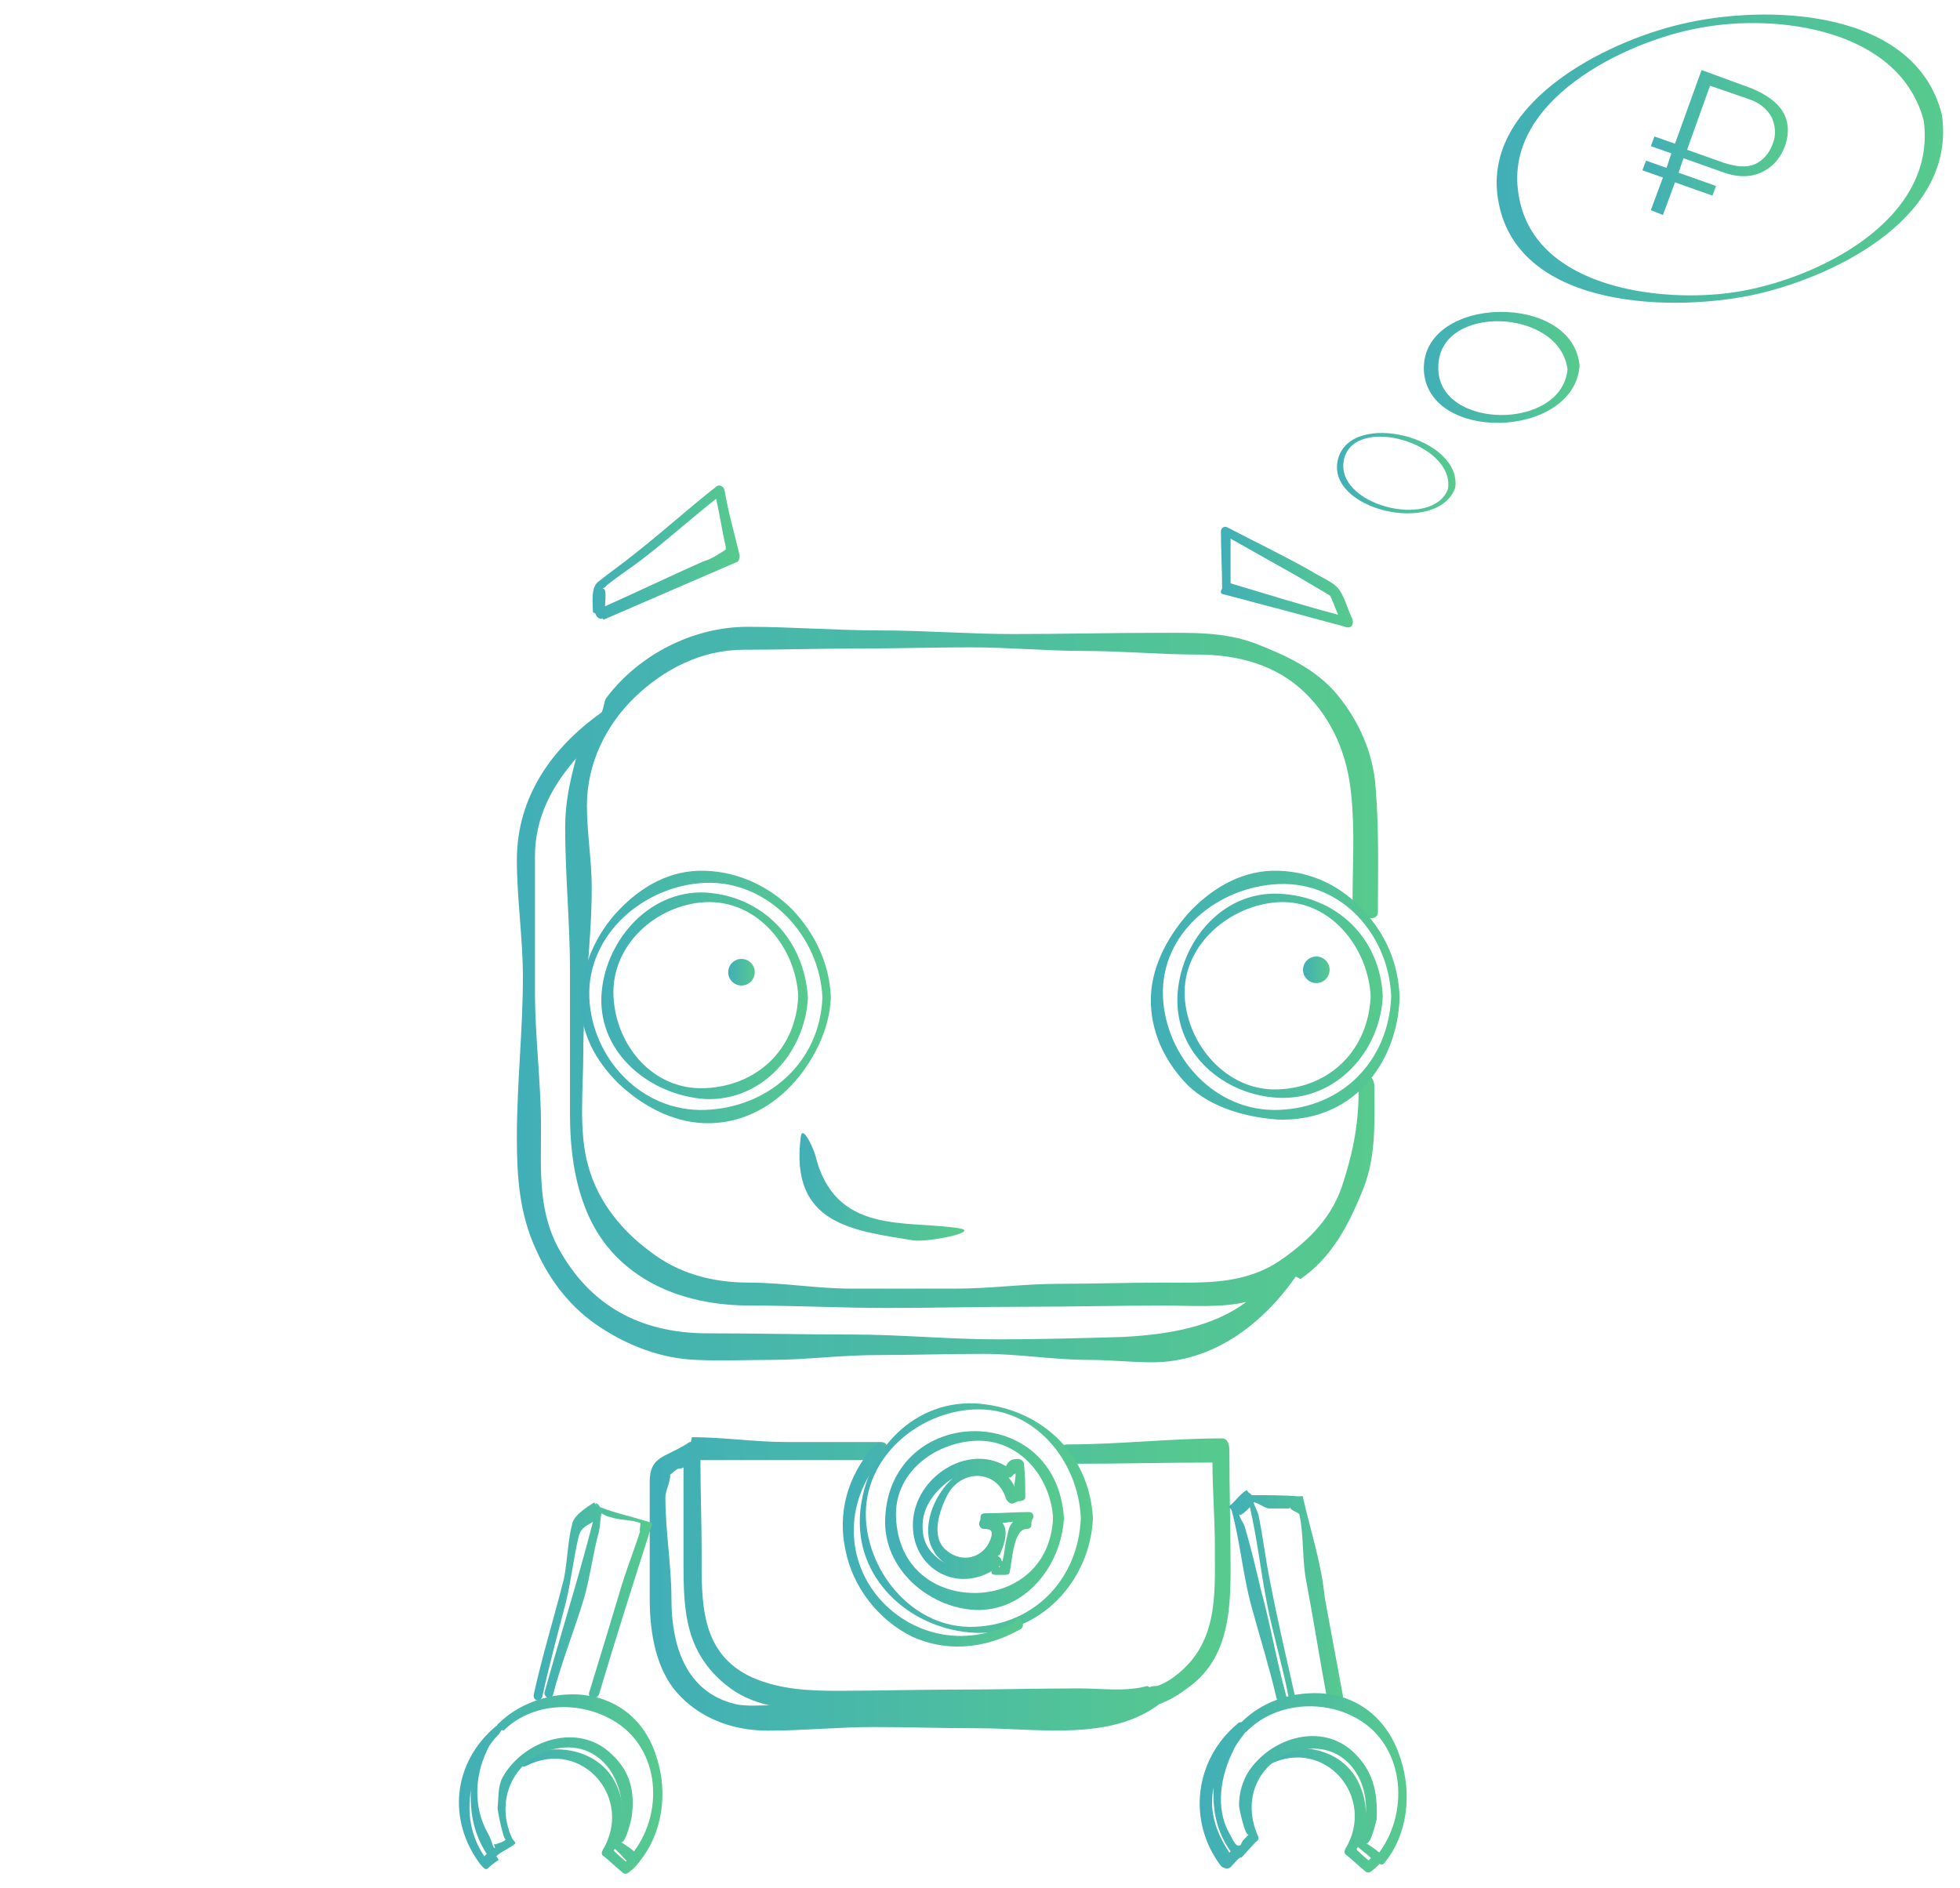 <?xml version="1.0" encoding="utf-8"?>
<!-- Generator: Adobe Illustrator 21.0.0, SVG Export Plug-In . SVG Version: 6.00 Build 0)  -->
<svg version="1.1" id="Слой_1" xmlns="http://www.w3.org/2000/svg" xmlns:xlink="http://www.w3.org/1999/xlink" x="0px" y="0px"
	 viewBox="0 0 162.3 156.3" style="enable-background:new 0 0 162.3 156.3;" xml:space="preserve">
<style type="text/css">
	.st0{fill:url(#SVGID_1_);}
	.st1{fill:url(#SVGID_2_);}
	.st2{fill:url(#SVGID_3_);}
	.st3{fill:url(#SVGID_4_);}
	.st4{fill:url(#SVGID_5_);}
	.st5{fill:url(#SVGID_6_);}
	.st6{fill:url(#SVGID_7_);}
	.st7{fill:url(#SVGID_8_);}
	.st8{fill:url(#SVGID_9_);}
	.st9{fill:url(#SVGID_10_);}
	.st10{fill:url(#SVGID_11_);}
	.st11{fill:url(#SVGID_12_);}
	.st12{fill:url(#SVGID_13_);}
	.st13{fill:url(#SVGID_14_);}
	.st14{fill:url(#SVGID_15_);}
	.st15{fill:url(#SVGID_16_);}
	.st16{fill:url(#SVGID_17_);}
	.st17{fill:url(#SVGID_18_);}
	.st18{fill:url(#SVGID_19_);}
	.st19{fill:url(#SVGID_20_);}
	.st20{fill:url(#SVGID_21_);}
	.st21{fill:url(#SVGID_22_);}
	.st22{fill:url(#SVGID_23_);}
	.st23{fill:url(#SVGID_24_);}
	.st24{fill:url(#SVGID_25_);}
</style>
<g>
	<g>
		
			<linearGradient id="SVGID_1_" gradientUnits="userSpaceOnUse" x1="42.604" y1="213.656" x2="114.171" y2="213.656" gradientTransform="matrix(1 0 0 1 0 -131.333)">
			<stop  offset="0" style="stop-color:#41AFB7"/>
			<stop  offset="1" style="stop-color:#57CA8D"/>
		</linearGradient>
		<path class="st0" d="M112.5,90.4c0,3-0.6,5.5-1.4,7.9c-0.8,2.3-2.4,4.2-5,6c-3,2.1-6.4,1.9-9.8,1.9c-2.9,0-5.7,0.1-8.6,0.1
			s-5.7,0.4-8.6,0.4c-2.9,0-5.7,0-8.6,0c-2.8,0-5.7-0.5-8.5-0.5c-3.1,0-5.9-0.8-8.2-2.6c-2.3-1.7-4.3-4.1-5.1-7.1
			c-0.8-2.8-0.4-6.4-0.4-9.3c0-4.6,0.7-9.2,0.7-13.7c0-2.3-0.4-4.5-0.4-6.8c0-3.5,1.6-6.7,4-9c2.4-2.3,5.5-3.9,9-3.9
			c3.1,0,6.3-0.1,9.4-0.1c3.1,0,6.3-0.1,9.4-0.1s6.3,0.3,9.4,0.3c3.1,0,6.3,0.3,9.4,0.3c3.4,0,6.5,0.9,8.8,3.1
			c2.3,2.2,3.6,5.2,3.9,8.6c0.3,3.1,0.1,5.6,0.1,8.8c0,1.1,2.1,1.9,2.1,0.8c0-3.4,0.1-6.9-0.2-10.4c-0.2-2.8-1.4-5.4-3.1-7.5
			s-4.2-3.3-6.8-4.3c-2.6-1-5.3-0.9-8.1-0.9c-4,0-8,0.1-12,0.1c-3.7,0-7.3-0.3-11-0.3c-3.7,0-7.3-0.3-11-0.3c-4.5,0-9,2.3-11.7,5.9
			C50,58.1,50,58.7,49.8,59c-4.1,2.9-7,7-7,12.2c0,3.2,0.5,6.5,0.5,9.7c0,4.4-0.5,8.8-0.5,13.3c0,3.2,0.2,6.3,1.6,9.3
			c1.2,2.7,3,4.9,5.3,6.4c2.3,1.5,5,2.6,8,2.7c2,0.1,4.1,0,6.1,0c2.9,0,5.8-0.4,8.8-0.4s5.8-0.1,8.8-0.1s5.8,0.5,8.8,0.5
			c1.7,0,3.5,0.2,5.2,0.2c5,0,9.1-3.1,11.9-7.1l0.4,0.2c2.6-1.8,4-4.5,5.2-7.5c1.1-2.8,0.9-5.7,0.9-8.6
			C113.6,88.5,112.5,89.3,112.5,90.4z M82.6,110.9c-4,0-8-0.4-12-0.4s-8-0.1-12-0.1c-5.2,0-9.4-2-12.1-6.6c-2-3.3-1.7-6.9-1.7-10.5
			c0-3.7-0.5-7.4-0.5-11.2s0-7.4,0-11.2c0-3.2,1.4-5.8,3.4-8.1c-0.5,1.9-0.9,3.6-0.9,5.7c0,4,0.4,7.9,0.4,11.9s0,7.9,0,11.9
			c0,4.4,0.9,8.6,3.6,11.5s6.7,4.3,11.3,4.3c3.8,0,7.6,0.2,11.4,0.2s7.6-0.1,11.4-0.1c3.9,0,7.7-0.1,11.6-0.1c2.2,0,4.6,0.2,6.7-0.3
			c-2.8,2.1-6.5,2.7-10.2,2.9C89.6,110.8,85.9,110.9,82.6,110.9z"/>
	</g>
</g>
<g>
	<g>
		
			<linearGradient id="SVGID_2_" gradientUnits="userSpaceOnUse" x1="48.141" y1="213.857" x2="68.913" y2="213.857" gradientTransform="matrix(1 0 0 1 0 -131.333)">
			<stop  offset="0" style="stop-color:#41AFB7"/>
			<stop  offset="1" style="stop-color:#57CA8D"/>
		</linearGradient>
		<path class="st1" d="M58.4,72.1c-2.9-0.1-5.3,1.3-7.2,3.3c-1.8,1.9-3,4.5-3.1,7.2c-0.1,2.9,1.2,5.2,3.1,7.1
			c1.9,1.8,4.4,3.2,7.1,3.3c2.9,0.1,5.4-1.2,7.2-3.1c1.8-1.9,3.2-4.6,3.3-7.3c-0.1-2.9-1.4-5.4-3.2-7.3
			C63.8,73.5,61.3,72.2,58.4,72.1z M58.4,91.9c-5.3,0.2-9.4-4.3-9.6-9.3c-0.2-5.3,4.6-9.3,9.6-9.5c5.3-0.2,9.5,4.5,9.7,9.5
			C67.9,87.9,63.7,91.7,58.4,91.9z"/>
	</g>
</g>
<g>
	<g>
		
			<linearGradient id="SVGID_3_" gradientUnits="userSpaceOnUse" x1="49.815" y1="213.756" x2="66.897" y2="213.756" gradientTransform="matrix(1 0 0 1 0 -131.333)">
			<stop  offset="0" style="stop-color:#41AFB7"/>
			<stop  offset="1" style="stop-color:#57CA8D"/>
		</linearGradient>
		<path class="st2" d="M58.4,73.9c-4.8-0.2-8.4,4.2-8.6,8.6c-0.2,4.8,4.1,8.2,8.6,8.5c4.8,0.2,8.3-4,8.5-8.4
			C66.6,77.8,63.2,74.2,58.4,73.9z M58.4,90.1c-4.3,0.2-7.4-3.5-7.6-7.6c-0.2-4.3,3.6-7.6,7.6-7.8c4.3-0.2,7.5,3.7,7.7,7.8
			C65.9,86.9,62.7,89.9,58.4,90.1z"/>
	</g>
</g>
<g>
	<g>
		
			<linearGradient id="SVGID_4_" gradientUnits="userSpaceOnUse" x1="95.401" y1="213.707" x2="116.082" y2="213.707" gradientTransform="matrix(1 0 0 1 0 -131.333)">
			<stop  offset="0" style="stop-color:#41AFB7"/>
			<stop  offset="1" style="stop-color:#57CA8D"/>
		</linearGradient>
		<path class="st3" d="M105.9,72.1c-2.9-0.1-5.3,1.3-7.2,3.2c-1.8,1.9-3.3,4.5-3.4,7.2c-0.1,2.9,1.2,5.5,3.1,7.4
			c1.9,1.8,4.7,2.6,7.4,2.8c2.9,0.1,5.4-0.9,7.2-2.8c1.8-1.9,2.8-4.5,2.9-7.3c-0.1-2.9-1.2-5.3-3-7.2
			C111.2,73.5,108.8,72.2,105.9,72.1z M105.9,91.9c-5.3,0.2-9.4-4.4-9.6-9.4c-0.2-5.3,4.6-9.1,9.6-9.3c5.3-0.2,9.1,4.3,9.3,9.3
			C115,87.8,111.2,91.7,105.9,91.9z"/>
	</g>
</g>
<g>
	<g>
		
			<linearGradient id="SVGID_5_" gradientUnits="userSpaceOnUse" x1="97.515" y1="213.756" x2="114.522" y2="213.756" gradientTransform="matrix(1 0 0 1 0 -131.333)">
			<stop  offset="0" style="stop-color:#41AFB7"/>
			<stop  offset="1" style="stop-color:#57CA8D"/>
		</linearGradient>
		<path class="st4" d="M105.9,74c-4.8-0.2-8.2,4.1-8.4,8.5c-0.2,4.8,3.9,8.2,8.4,8.4c4.8,0.2,8.4-3.9,8.6-8.4
			C114.3,77.7,110.7,74.2,105.9,74z M105.9,90.2c-4.3,0.2-7.6-3.7-7.8-7.7c-0.2-4.3,3.8-7.6,7.8-7.8c4.3-0.2,7.4,3.8,7.6,7.8
			C113.3,86.9,110.2,90,105.9,90.2z"/>
	</g>
</g>
<g>
	<g>
		
			<linearGradient id="SVGID_6_" gradientUnits="userSpaceOnUse" x1="49.057" y1="177.056" x2="61.249" y2="177.056" gradientTransform="matrix(1 0 0 1 0 -131.333)">
			<stop  offset="0" style="stop-color:#41AFB7"/>
			<stop  offset="1" style="stop-color:#57CA8D"/>
		</linearGradient>
		<path class="st5" d="M61.2,45.8c-0.4-1.7-0.9-3.4-1.2-5.2c-0.1-0.4-0.5-0.5-0.7-0.3c-2.3,1.8-4.5,3.8-6.8,5.6c-1,0.8-2,1.5-3,2.3
			c-0.6,0.5-0.4,1.8-0.4,2.5l0.2,0.1c0.1,0.3,0.3,0.5,0.6,0.4c0,0,0,0.1,0.1,0.1c3.7-1.6,7.4-3.2,11.1-4.8
			C61.2,46.4,61.3,46,61.2,45.8z M58.2,46.5c-2.7,1.2-5.4,2.5-8.1,3.7c0-0.4,0.1-0.9,0-1.3c0-0.1-0.2-0.2-0.2-0.2s0.2,0,0.3-0.2
			c1.1-0.9,2.4-1.7,3.5-2.6c1.9-1.5,3.7-3.1,5.6-4.6c0.3,1.3,0.5,2.7,0.8,4c0,0.1,0,0.2,0,0.3c0,0,0.1-0.1,0-0.1
			C59.5,45.9,58.9,46.3,58.2,46.5z"/>
	</g>
</g>
<g>
	<g>
		
			<linearGradient id="SVGID_7_" gradientUnits="userSpaceOnUse" x1="101.091" y1="179.093" x2="112.061" y2="179.093" gradientTransform="matrix(1 0 0 1 0 -131.333)">
			<stop  offset="0" style="stop-color:#41AFB7"/>
			<stop  offset="1" style="stop-color:#57CA8D"/>
		</linearGradient>
		<path class="st6" d="M112,51.3c-0.4-0.8-0.7-2.1-1.3-2.7c-0.5-0.5-1.5-0.9-2.1-1.3c-2.3-1.3-4.6-2.4-6.9-3.6
			c-0.3-0.2-0.6,0-0.6,0.3c0,1.6,0.1,3.1,0.1,4.7c0,0.1-0.1,0.2-0.1,0.2l0,0v0.2c0,0,0.1,0.1,0.2,0.1c3.4,0.9,6.8,1.8,10.1,2.7
			C111.9,52.1,112.1,51.7,112,51.3z M110.1,49.3c0.1,0,0.4,0.9,0.7,1.6c-3-0.8-5.9-1.7-8.9-2.6c0-1.2,0-2.5,0-3.7
			c1.8,1,3.7,2.1,5.5,3.1C108.4,48.3,109.3,48.8,110.1,49.3z"/>
	</g>
</g>
<g>
	
		<linearGradient id="SVGID_8_" gradientUnits="userSpaceOnUse" x1="60.315" y1="211.806" x2="62.609" y2="211.806" gradientTransform="matrix(1 0 0 1 0 -131.333)">
		<stop  offset="0" style="stop-color:#41AFB7"/>
		<stop  offset="1" style="stop-color:#57CA8D"/>
	</linearGradient>
	<circle class="st7" cx="61.4" cy="80.5" r="1.1"/>
</g>
<g>
	
		<linearGradient id="SVGID_9_" gradientUnits="userSpaceOnUse" x1="107.891" y1="211.606" x2="110.186" y2="211.606" gradientTransform="matrix(1 0 0 1 0 -131.333)">
		<stop  offset="0" style="stop-color:#41AFB7"/>
		<stop  offset="1" style="stop-color:#57CA8D"/>
	</linearGradient>
	<circle class="st8" cx="109" cy="80.3" r="1.1"/>
</g>
<g>
	<g>
		
			<linearGradient id="SVGID_10_" gradientUnits="userSpaceOnUse" x1="53.822" y1="262.456" x2="102.057" y2="262.456" gradientTransform="matrix(1 0 0 1 0 -131.333)">
			<stop  offset="0" style="stop-color:#41AFB7"/>
			<stop  offset="1" style="stop-color:#57CA8D"/>
		</linearGradient>
		<path class="st9" d="M101.2,119.1c-4.3,0-8.5,0.5-12.8,0.5c-1.1,0-0.4,1.6,0.7,1.6c4,0,7.3-0.1,11.3-0.1c0,2.3,0.2,4.7,0.2,7
			c0,4.1,0.3,8.2-3.6,10.9c-0.3,0.2-0.8,0.5-1.2,0.6c-0.2,0-0.4,0-0.6,0.1l-0.2-0.1c-1.8,0.5-3.8,0.2-5.6,0.2
			c-3.4,0-6.8,0.1-10.2,0.1c-3.3,0-6.6,0.1-9.8,0.1c-2.4,0-4.8-0.1-7.1-1.1c-4.4-2-4.2-6.4-4.2-10.4c0-2.5-0.1-5.1-0.1-7.6
			c4.9,0,9.2,0,14.2,0c1.1,0,1.8-1.5,0.7-1.5c-2.6,0-5.2,0-7.8,0c-2.6,0-5.2-0.4-7.8-0.4l-0.1,0.4c-0.2,0-0.2,0.1-0.4,0.2
			c-1.8,1.1-3,1-3,3.1c0,3.2,0,6.4,0,9.7c0,3,0.6,5.9,2.3,7.8c1.7,1.9,4.3,3.1,7.5,3.1c2.9,0,5.8-0.3,8.7-0.3s5.8,0.1,8.7,0.1
			c4.9,0,10.9,1.1,15-2c0.8-0.3,1.5-0.7,2.3-1.3c3.3-2.3,3.6-6.1,3.6-9.8c0-3.3-0.1-6.6-0.1-9.9
			C101.8,119.7,101.7,119.1,101.2,119.1z M55.6,132.4c0-2.8-0.5-5.6-0.5-8.4c0-0.6,0.4-1.2,0.4-1.9c0.3-0.2,0.4-0.4,0.7-0.5
			c0,0,0.3,0,0.4-0.1c0,2.7,0,5.4,0,8.1c0,3.9,0.2,7.2,3.5,9.9c1.1,0.9,2.3,1.4,3.6,1.7c-0.9,0-1.9,0.1-2.8-0.1
			C56.7,140.1,55.6,136.1,55.6,132.4z"/>
	</g>
</g>
<g>
	
		<linearGradient id="SVGID_11_" gradientUnits="userSpaceOnUse" x1="101.833" y1="263.475" x2="111.439" y2="263.475" gradientTransform="matrix(1 0 0 1 0 -131.333)">
		<stop  offset="0" style="stop-color:#41AFB7"/>
		<stop  offset="1" style="stop-color:#57CA8D"/>
	</linearGradient>
	<path class="st10" d="M107.9,124c0-0.2-0.1-0.1-0.3-0.1c-1.3-0.1-2.6-0.1-3.9-0.1c-0.1,0-0.2-0.2-0.3-0.2c0,0-0.2-0.3-0.2-0.2l0,0
		c-0.5,0.3-0.9,0.9-1.4,1.3c-0.2,0.1,0.2,0.2,0.2,0.4c0.7,2.6,0.9,5.2,1.6,7.8s1.5,5.1,2.1,7.7c0.1,0.5,1,0.3,0.8-0.2
		c-0.8-2.9-1.3-5.9-2.1-8.8c-0.4-1.7-0.8-3.4-1.3-5.1c-0.1-0.4-0.4-0.7-0.5-1.1c0.1,0,0.1,0.1,0.2,0c0.2-0.1,0.5-0.4,0.7-0.6
		c0.6,2.6,0.9,5.3,1.4,7.9s1.3,5.2,1.8,7.8c0.1,0.5,0.7,0.4,0.5-0.2c-0.7-3.1-1.4-6.1-2-9.2c-0.4-1.9-0.6-3.8-1-5.7
		c-0.1-0.3-0.3-0.7-0.4-1c0.4,0,0.9,0.5,1.3,0.5c0.5,0,1,0,1.6,0c0.2,0,0-0.1,0.1-0.1c0.1,0.3,0.7,0.4,0.8,0.6
		c0.4,1.9,0.2,3.8,0.6,5.7c0.6,3.2,1.1,6.4,1.7,9.6c0.1,0.5,1.4,0.2,1.3-0.3c-0.5-2.7-1-5.4-1.5-8.1
		C109.4,129.3,108.5,126.7,107.9,124z"/>
</g>
<g>
	<g>
		
			<linearGradient id="SVGID_12_" gradientUnits="userSpaceOnUse" x1="104.492" y1="281.205" x2="114.542" y2="281.205" gradientTransform="matrix(1 0 0 1 0 -131.333)">
			<stop  offset="0" style="stop-color:#41AFB7"/>
			<stop  offset="1" style="stop-color:#57CA8D"/>
		</linearGradient>
		<path class="st11" d="M105.1,146.1c4.6-2.3,8.9,2.7,6.3,7c-0.1,0.2-0.1,0.4,0.1,0.5c0.5,0.4,1,0.9,1.5,1.3c0.2,0.2,0.4,0.2,0.6,0
			c0.3-0.2,0.6-0.5,0.8-0.8c0.4-0.4-0.2-1-0.6-0.6c-0.2,0.3-0.5,0.6-0.8,0.8c0.2,0,0.4,0,0.6,0c-0.3-0.3-0.7-0.6-1-0.9
			c-0.6-0.5,0-0.2,0.2-1.1c0.5-1.7,0.4-3.2-0.3-4.7c-1.4-2.9-5.1-3.5-7.8-2.2C104.2,145.6,104.6,146.3,105.1,146.1L105.1,146.1z"/>
		<g>
			
				<linearGradient id="SVGID_13_" gradientUnits="userSpaceOnUse" x1="99.386" y1="278.757" x2="116.508" y2="278.757" gradientTransform="matrix(1 0 0 1 0 -131.333)">
				<stop  offset="0" style="stop-color:#41AFB7"/>
				<stop  offset="1" style="stop-color:#57CA8D"/>
			</linearGradient>
			<path class="st12" d="M109.3,140.2c-2.6-0.1-4.9,0.8-6.5,2.4c-0.1,0-0.2,0-0.3,0.1c-3.6,3-4.2,8.1-1.4,11.8
				c0.2,0.2,0.6,0.3,0.8,0.1c0.3-0.3,0.5-0.6,0.8-0.8h0.1c0.4-0.4,0.8-0.9,1.2-1.3c0.2-0.1,0.2-0.2,0.2-0.4c-1.6-3.5,0.4-7,4.2-7.3
				c4.1-0.3,5.8,4.6,4,7.6c-0.1,0.2-0.1,0.4,0,0.5c0.5,0.4,1,0.8,1.5,1.3h0.1c0.2,0.1,0.4,0.3,0.6,0.1c2-2.4,2.3-5.8,1.4-8.6
				C115.1,142.7,112.8,140.4,109.3,140.2z M100.5,148c-0.1,1.8,0.2,3.6,1.4,5.3c-0.1,0.1,0,0-0.1,0.1
				C100.6,151.6,100.1,149.8,100.5,148z M112.2,145.2c-2.8-2.8-7.3-1.2-9,1.8c-0.4,0.8-0.6,1.6-0.6,2.5c0,0.2,0.5,2.6,0.8,2.4
				c-0.3,0.3-0.5,0.5-0.6,0.7c0,0,0,0.1-0.1,0.2h-0.1c-0.2,0.1-0.4-0.2-0.8-1c-1.2-2.1-0.7-4.8,0.3-6.8c0.2-0.5,0.6-1,0.9-1.4
				c0.1-0.1,0.1-0.2,0.2-0.2c0.1-0.1,0.1-0.1,0.1-0.1c2.2-2.2,5.9-2.6,8.7-1.2c4.3,2.1,4.8,7.8,2.2,11.3c-0.3-0.3-0.8-0.6-1.1-0.8
				c0.4,0.3,0.9-2,0.9-2C114.1,148.2,113.6,146.6,112.2,145.2z"/>
		</g>
	</g>
</g>
<g>
	
		<linearGradient id="SVGID_14_" gradientUnits="userSpaceOnUse" x1="44.241" y1="263.901" x2="53.968" y2="263.901" gradientTransform="matrix(1 0 0 1 0 -131.333)">
		<stop  offset="0" style="stop-color:#41AFB7"/>
		<stop  offset="1" style="stop-color:#57CA8D"/>
	</linearGradient>
	<path class="st13" d="M53.7,126c-1.3-0.4-2.7-0.7-4-1.2c-0.1-0.1-0.2-0.4-0.4-0.3l0.2,0.3l-0.3-0.4c-0.6,0.4-1.6,1-1.8,1.7
		c-0.4,1.5-0.4,3.1-0.7,4.6c-0.8,3.2-1.8,6.4-2.5,9.6c-0.1,0.5,0.5,0.7,0.7,0.2c0.6-2.7,1.3-5.3,2-8c0.4-1.7,0.6-3.5,1-5.2
		c0.2-0.9,0.8-1,1.2-1.3c-1.2,4.7-2.7,9.4-4,14.1c-0.1,0.5,0.6,0.7,0.7,0.2c0.7-2.7,1.8-5.4,2.6-8.1c0.5-1.8,0.7-3.6,1.2-5.4
		c0.1-0.5,0.1-1,0.2-1.5c0.2,0.1,0.5,0.3,0.7,0.3c0.8,0.3,1.7,0.2,2.5,0.5c0.1,0-0.1,0.7,0,0.7l0.1-0.3c-0.5,1.6-1.1,3.1-1.6,4.7
		c-0.9,3-1.8,6-2.7,8.9c-0.2,0.5,0.6,0.7,0.8,0.2c1.4-4.7,2.9-9.4,4.4-14.1C54,126.2,54,126.1,53.7,126z"/>
</g>
<g>
	<g>
		
			<linearGradient id="SVGID_15_" gradientUnits="userSpaceOnUse" x1="42.98" y1="281.305" x2="53.03" y2="281.305" gradientTransform="matrix(1 0 0 1 0 -131.333)">
			<stop  offset="0" style="stop-color:#41AFB7"/>
			<stop  offset="1" style="stop-color:#57CA8D"/>
		</linearGradient>
		<path class="st14" d="M43.6,146.2c4.6-2.3,8.9,2.7,6.3,7c-0.1,0.2-0.1,0.4,0.1,0.5c0.5,0.4,1,0.9,1.5,1.3c0.2,0.2,0.4,0.2,0.6,0
			c0.3-0.2,0.6-0.5,0.8-0.8c0.4-0.4-0.2-1-0.6-0.6c-0.2,0.3-0.5,0.6-0.8,0.8c0.2,0,0.4,0,0.6,0c-0.3-0.3-0.7-0.6-1-0.9
			c-0.6-0.5,0-0.2,0.2-1.1c0.5-1.7,0.4-3.2-0.3-4.7c-1.4-2.9-5.1-3.5-7.8-2.2C42.7,145.7,43.1,146.5,43.6,146.2L43.6,146.2z"/>
		<g>
			
				<linearGradient id="SVGID_16_" gradientUnits="userSpaceOnUse" x1="38.076" y1="278.836" x2="55.026" y2="278.836" gradientTransform="matrix(1 0 0 1 0 -131.333)">
				<stop  offset="0" style="stop-color:#41AFB7"/>
				<stop  offset="1" style="stop-color:#57CA8D"/>
			</linearGradient>
			<path class="st15" d="M47.8,140.3c-2.6-0.1-5,0.9-6.5,2.4c-0.1,0-0.1,0.2-0.2,0.2c-3.6,3-4.1,7.8-1.3,11.5
				c0.2,0.2,0.4,0.5,0.6,0.3c0.3-0.3,0.6-0.5,0.9-0.7l-0.2-0.3c0.4-0.4,1-0.6,1.5-1c0.2-0.1-0.1-0.3-0.2-0.5
				c-1.6-3.5,0.5-7.2,4.3-7.5c4.1-0.3,5.9,4.8,4.1,7.8c-0.1,0.2-0.2,0.3-0.1,0.4c0.5,0.4,0.9,0.9,1.4,1.4l0.2-0.1
				c0.2,0.1,0.4,0.2,0.6,0c2-2.4,2.4-5.8,1.5-8.6C53.6,142.8,51.4,140.5,47.8,140.3z M39,148.2c-0.1,1.8,0.2,3.6,1.3,5.3
				c-0.1,0.1-0.1,0.1-0.2,0.2C38.9,151.9,38.7,150,39,148.2z M50.7,145.3c-2.8-2.8-7.4-1.2-9.1,1.9c-0.4,0.8-0.3,1.7-0.4,2.5
				c0,0.2,0.5,2.8,0.7,2.6c-0.3,0.3-0.7,0.3-0.8,0.4c0,0-0.1,0-0.2,0L41,153c-0.2,0.1-0.2-0.5-0.6-1.2c-1.2-2.1-1.1-4.7-0.1-6.8
				c0.2-0.5,0.6-1,1-1.4c0.1-0.1,0.1-0.2,0.2-0.3s0.2,0,0.2,0c2.2-2.2,5.8-2.5,8.6-1.1c4.3,2.1,4.8,7.6,2.2,11.1
				c-0.3-0.3-0.7-0.5-1.1-0.8c0.4,0.3,0.9-2,0.9-2C52.6,148.4,52.2,146.7,50.7,145.3z"/>
		</g>
	</g>
</g>
<g>
	<g>
		
			<linearGradient id="SVGID_17_" gradientUnits="userSpaceOnUse" x1="71.16" y1="257.006" x2="90.411" y2="257.006" gradientTransform="matrix(1 0 0 1 0 -131.333)">
			<stop  offset="0" style="stop-color:#41AFB7"/>
			<stop  offset="1" style="stop-color:#57CA8D"/>
		</linearGradient>
		<path class="st16" d="M80.7,116.2c-5.4-0.2-9.3,4.4-9.5,9.5c-0.2,5.4,4.5,9.3,9.6,9.5c5.4,0.2,9.5-4.4,9.7-9.5
			C90.2,120.3,86.1,116.5,80.7,116.2z M80.7,134.7c-5,0.2-8.8-4.4-9-9c-0.2-5,4.3-8.8,9-9c5-0.2,8.6,4.3,8.8,9
			C89.3,130.7,85.7,134.5,80.7,134.7z"/>
	</g>
</g>
<g>
	<g>
		
			<linearGradient id="SVGID_18_" gradientUnits="userSpaceOnUse" x1="73.286" y1="257.21" x2="88.115" y2="257.21" gradientTransform="matrix(1 0 0 1 0 -131.333)">
			<stop  offset="0" style="stop-color:#41AFB7"/>
			<stop  offset="1" style="stop-color:#57CA8D"/>
		</linearGradient>
		<path class="st17" d="M73.3,125.7c-0.2,4.2,3.6,7.4,7.4,7.6c4.2,0.2,7.2-3.7,7.4-7.6c-0.3-4.8-3.8-7.2-7.4-7.2
			C77.1,118.5,73.5,121,73.3,125.7z M74.2,125.7c-0.2-3.7,3.1-6.2,6.5-6.4c3.7-0.2,6.3,3,6.5,6.4c-0.2,4.2-3.4,6.2-6.5,6.2
			C77.5,131.9,74.4,129.9,74.2,125.7z"/>
	</g>
</g>
<g>
	
		<linearGradient id="SVGID_19_" gradientUnits="userSpaceOnUse" x1="69.928" y1="259.22" x2="84.85" y2="259.22" gradientTransform="matrix(1 0 0 1 0 -131.333)">
		<stop  offset="0" style="stop-color:#41AFB7"/>
		<stop  offset="1" style="stop-color:#57CA8D"/>
	</linearGradient>
	<path class="st18" d="M84.2,134.2c-4.5,2.5-9.1,1-11.6-2.1s-2.8-7.9,0.7-11.7c0.4-0.4-0.4-1.2-0.8-0.8c-2.5,2.7-3.1,5.9-2.5,8.7
		c0.6,3.1,2.7,5.8,5.5,7.2c2.6,1.2,5.8,1.2,9-0.6c0.5-0.3,0-1.1-0.5-0.9C84.1,134.1,84.2,134.2,84.2,134.2z"/>
</g>
<g>
	<g>
		
			<linearGradient id="SVGID_20_" gradientUnits="userSpaceOnUse" x1="75.639" y1="257.07" x2="85.648" y2="257.07" gradientTransform="matrix(1 0 0 1 0 -131.333)">
			<stop  offset="0" style="stop-color:#41AFB7"/>
			<stop  offset="1" style="stop-color:#57CA8D"/>
		</linearGradient>
		<path class="st19" d="M85.2,125.2c-1.2,0-2.3,0.1-3.5,0.1c-0.2,0-0.4,0-0.5,0.2c0,0.2,0,0.4-0.1,0.5c-0.1,0.3,0.1,0.6,0.4,0.6
			c0.5,0,0.7,0.1,0.6,0.6c-0.4,1.6-2.2,2.4-3.7,1.2c-1.4-1.1-0.6-3.4,0.1-4.7c1.2-2.1,4.1-2,4.8,0.4c0.1,0.2,0.3,0.4,0.5,0.4
			c0.2,0,0.4-0.2,0.6-0.2s0.5-0.1,0.5-0.3c0-0.9,0-1.8-0.1-2.7c0-0.1,0-0.2-0.1-0.3c-0.1-0.1-0.2-0.2-0.4-0.2c-0.6,0-0.8,0.2-1,0.6
			c-3.2-1.9-7.5,0.9-7.7,4.6c-0.2,3.7,3.4,5.9,6.5,4.1c0,0.1,0,0.1,0,0.1c0,0.2,0.3,0.2,0.4,0.2c0.2,0,0.4,0,0.6,0s0.5,0,0.5-0.2
			c0.2-0.8,0.3-3.6,1.4-3.6c0.2,0,0.4-0.1,0.4-0.3s0-0.4,0.1-0.5C85.7,125.5,85.5,125.2,85.2,125.2z M83.9,122.1l0.2-0.1
			c0,0.4-0.1,0.7-0.1,1.1c-0.1-0.3-0.3-0.5-0.5-0.8C83.6,122.4,83.8,122.3,83.9,122.1z M76.4,126.5c-0.1-1.7,1.1-3.2,2.5-4.1
			c-1.6,1.4-2.7,4.2-1.6,6c0.2,0.4,0.5,0.7,0.9,1C77.2,128.8,76.4,127.9,76.4,126.5z M82.8,129.7l-0.1,0.1
			C82.7,129.7,82.8,129.6,82.8,129.7C82.8,129.7,82.8,129.6,82.8,129.7z M83.4,127.2c-0.2,0.7-0.2,1.4-0.4,2.1c0,0-0.1-0.1-0.1-0.2
			c0-0.1-0.2-0.2-0.3-0.3c0,0,0.2,0,0.2-0.1c0.5-1.1,0.7-2.2,0.1-2.7l0.1,0.1c0.3,0,0.6-0.1,0.9-0.1
			C83.5,126.4,83.5,126.8,83.4,127.2z"/>
	</g>
</g>
<linearGradient id="SVGID_21_" gradientUnits="userSpaceOnUse" x1="77.656" y1="184.629" x2="92.533" y2="184.629" gradientTransform="matrix(0.978 0.209 -0.209 0.978 28.377 -99.654)">
	<stop  offset="0" style="stop-color:#41AFB7"/>
	<stop  offset="1" style="stop-color:#57CA8D"/>
</linearGradient>
<path class="st20" d="M66.3,94.2c-0.9,7.2,4.4,7.7,9.3,8.5c1.1,0.2,5.7-0.7,3.8-1c-4.4-0.7-10.3,0.6-11.9-6.1
	C67.2,94.7,66.4,93.1,66.3,94.2L66.3,94.2z"/>
<g>
	
		<linearGradient id="SVGID_22_" gradientUnits="userSpaceOnUse" x1="123.955" y1="144.443" x2="160.878" y2="144.443" gradientTransform="matrix(1 0 0 1 0 -131.333)">
		<stop  offset="0" style="stop-color:#41AFB7"/>
		<stop  offset="1" style="stop-color:#57CA8D"/>
	</linearGradient>
	<path class="st21" d="M160.8,9.5c-2.2-8.8-14.5-9.2-21.6-7.5c-6.4,1.5-16.7,6.7-15.1,14.8c1.7,8.9,14.8,9.1,21.6,7.5
		C152.4,22.7,162,17.8,160.8,9.5z M143.6,24.2c-6,0.9-16.4-0.3-17.8-7.8c-1.6-8,8.8-13,15-14.1c6.4-1.2,16.5,0.1,18.5,7.7
		C160.4,18.3,150.3,23.2,143.6,24.2z"/>
	
		<linearGradient id="SVGID_23_" gradientUnits="userSpaceOnUse" x1="117.983" y1="161.725" x2="130.848" y2="161.725" gradientTransform="matrix(1 0 0 1 0 -131.333)">
		<stop  offset="0" style="stop-color:#41AFB7"/>
		<stop  offset="1" style="stop-color:#57CA8D"/>
	</linearGradient>
	<path class="st22" d="M130.8,30.3c-0.5-6.1-12.9-5.9-12.9,0.2C118,36.7,130.3,36.4,130.8,30.3C130.8,30.4,130.8,30.4,130.8,30.3
		L130.8,30.3z M119.1,30.4c0-5.3,10.1-4.9,10.7,0.2C129.3,35.7,119,35.6,119.1,30.4z"/>
	
		<linearGradient id="SVGID_24_" gradientUnits="userSpaceOnUse" x1="110.703" y1="170.484" x2="120.504" y2="170.484" gradientTransform="matrix(1 0 0 1 0 -131.333)">
		<stop  offset="0" style="stop-color:#41AFB7"/>
		<stop  offset="1" style="stop-color:#57CA8D"/>
	</linearGradient>
	<path class="st23" d="M110.8,38c-1.1,4.2,8.2,6.4,9.7,2.4C121.1,36.2,111.9,33.9,110.8,38z M119.9,40.5c-1.3,3.4-9.5,1.3-8.6-2.5
		C112.2,34.3,120.5,36.7,119.9,40.5z"/>
	
		<linearGradient id="SVGID_25_" gradientUnits="userSpaceOnUse" x1="135.986" y1="143.106" x2="148.075" y2="143.106" gradientTransform="matrix(1 0 0 1 0 -131.333)">
		<stop  offset="0" style="stop-color:#41AFB7"/>
		<stop  offset="1" style="stop-color:#57CA8D"/>
	</linearGradient>
	<path class="st24" d="M145,7.3l-4.1-1.5l-2.2,6.1l-1.7-0.6l-0.3,0.8l1.7,0.6l-0.4,1.2l-1.7-0.6l-0.3,0.8l1.7,0.6l-1,2.7l1,0.4
		l1-2.7l3.1,1.1l0.3-0.8l-3.1-1.1l0.4-1.2l3.1,1.1c1.3,0.5,2.4,0.5,3.3,0.1c0.9-0.4,1.6-1.1,2-2.2c0.4-1.1,0.3-2.1-0.2-2.9
		C147.1,8.4,146.2,7.8,145,7.3z M146.8,11.9c-0.3,0.8-0.8,1.4-1.5,1.7s-1.5,0.2-2.5-0.1l-3.1-1.1l1.9-5.3l3.2,1.1
		c0.9,0.3,1.5,0.8,1.9,1.5C147,10.4,147.1,11.1,146.8,11.9z"/>
</g>
</svg>
